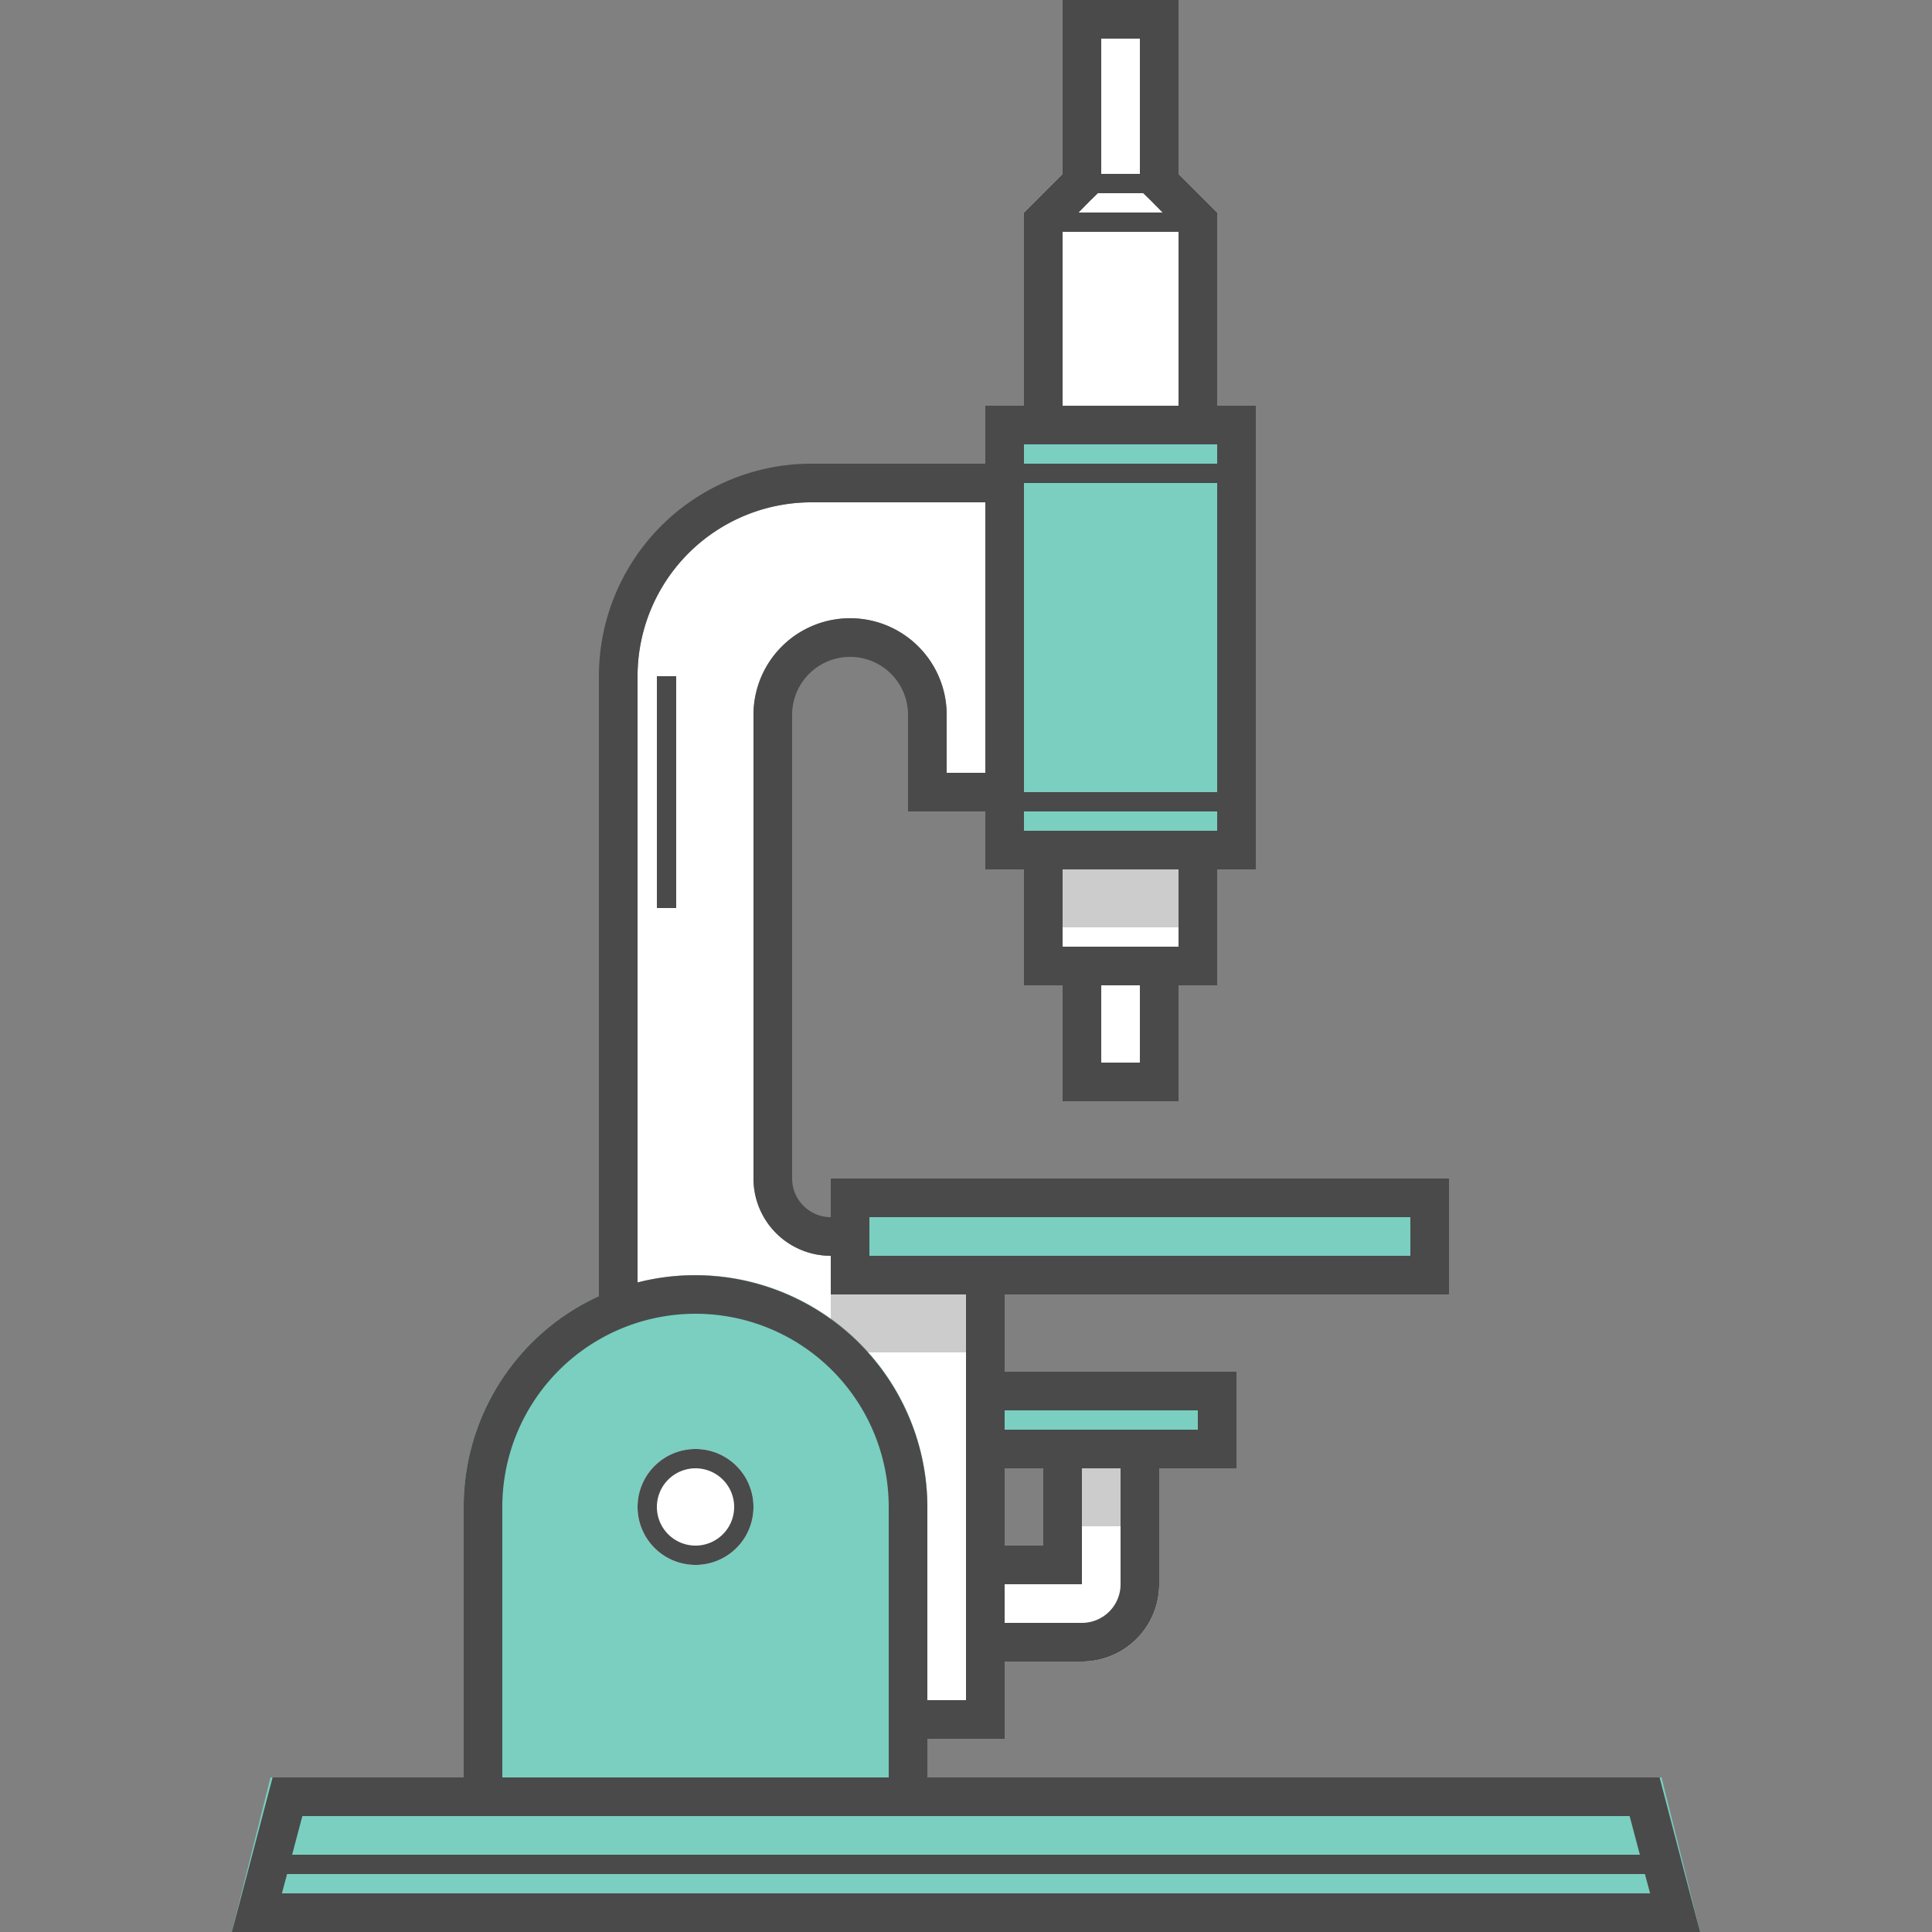 <svg xmlns="http://www.w3.org/2000/svg" width="100" height="100" viewBox="0 0 100 100" class="heroicon-microscope heroicon heroicons-lg">
    <rect x="0" y="0" width="100" height="100" fill="#808080" stroke="none"/>
    <path class="heroicon-microscope-base heroicon-component-accent heroicon-component-fill" fill="#7ACFC0" d="M48 92V78a12 12 0 1 0-24 0v14H14l-2 8h76l-2-8H48z"></path>
    <rect class="heroicon-microscope-tube heroicon-component-accent heroicon-component-fill" width="14" height="24" x="51" y="21" fill="#7ACFC0"></rect>
    <rect class="heroicon-microscope-stage heroicon-component-accent heroicon-component-fill" width="32" height="6" x="43" y="61" fill="#7ACFC0"></rect>
    <path class="heroicon-microscope-arm heroicon-component-fill" fill="#FFFFFF" d="M50 80h4v-4h6v5.99A4 4 0 0 1 56 86h-6v2h-2V78a12 12 0 0 0-15-11.62V35A9 9 0 0 1 42 26h9v14h-2v-3a5 5 0 0 0-10 0v24a4 4 0 0 0 4 4v2h7v13zm-14 1a3 3 0 1 1 0-6 3 3 0 0 1 0 6z"></path>
    <polygon class="heroicon-microscope-ocular heroicon-component-fill" fill="#FFFFFF" points="55 0 61 0 61 9 63 11 63 21 53 21 53 11 55 9"></polygon>
    <polygon class="heroicon-microscope-lens heroicon-component-fill" fill="#FFFFFF" points="61 51 61 57 55 57 55 51 53 51 53 45 63 45 63 51"></polygon>
    <rect class="heroicon-microscope-mirror heroicon-component-accent heroicon-component-fill" width="14" height="5" x="50" y="71" fill="#7ACFC0"></rect>
    <path class="heroicon-shadows" fill="#000000" d="M54 44h8v4h-8v-4zM43 66h8v4h-8v-4zm12 9h4v4h-4v-4z" opacity=".2"></path>
    <path class="heroicon-outline" fill="#4A4A4A" fill-rule="nonzero" d="M61 9l2 2v10h2v24h-2v6h-2v6h-6v-6h-2v-6h-2v-3h-4v-5a3 3 0 0 0-6 0v24c0 1.1.9 2 2 2v-2h32v6H52v4h12v5h-4v6a4 4 0 0 1-4 4h-4v4h-4v2h37.9l1.57 6 .53 2H12l.53-2 1.58-6H24V78a12 12 0 0 1 7.02-10.92H31V35.02A11 11 0 0 1 42 24h9v-3h2V11l2-2V0h6v9zm-9 73v2h4a2 2 0 0 0 2-2v-6h-2v6h-4zm2-2v-4h-2v4h2zm8-6v-1H52v1h10zM50 86V67h-7v-2a4 4 0 0 1-4-4V37a5 5 0 1 1 10 0v3h2V26h-9a9 9 0 0 0-9 9.01v31.37A12.03 12.03 0 0 1 48 78v10h2v-2zm9-37h2v-4h-6v4h4zm-2 6h2v-4h-2v4zm6-31v-1H53v1h10zm0 1H53v16h10V25zM53 43h10v-1H53v1zm8-22v-9h-6v9h6zm-1.41-10.59l-.42-.41h-2.34l-.42.41-.58.59h4.34l-.58-.59zM57 9h2V2h-2v7zM46 78a10 10 0 1 0-20 0v14h20V78zM15.65 94l-.53 2h69.76l-.53-2h-68.7zm-1.06 4h70.82l-.27-1H14.86l-.27 1zM45 65h28v-2H45v2zM35 35v12h-1V35h1zm1 46a3 3 0 1 1 0-6 3 3 0 0 1 0 6zm2-3a2 2 0 1 0-4 0 2 2 0 0 0 4 0z"></path>
</svg>
